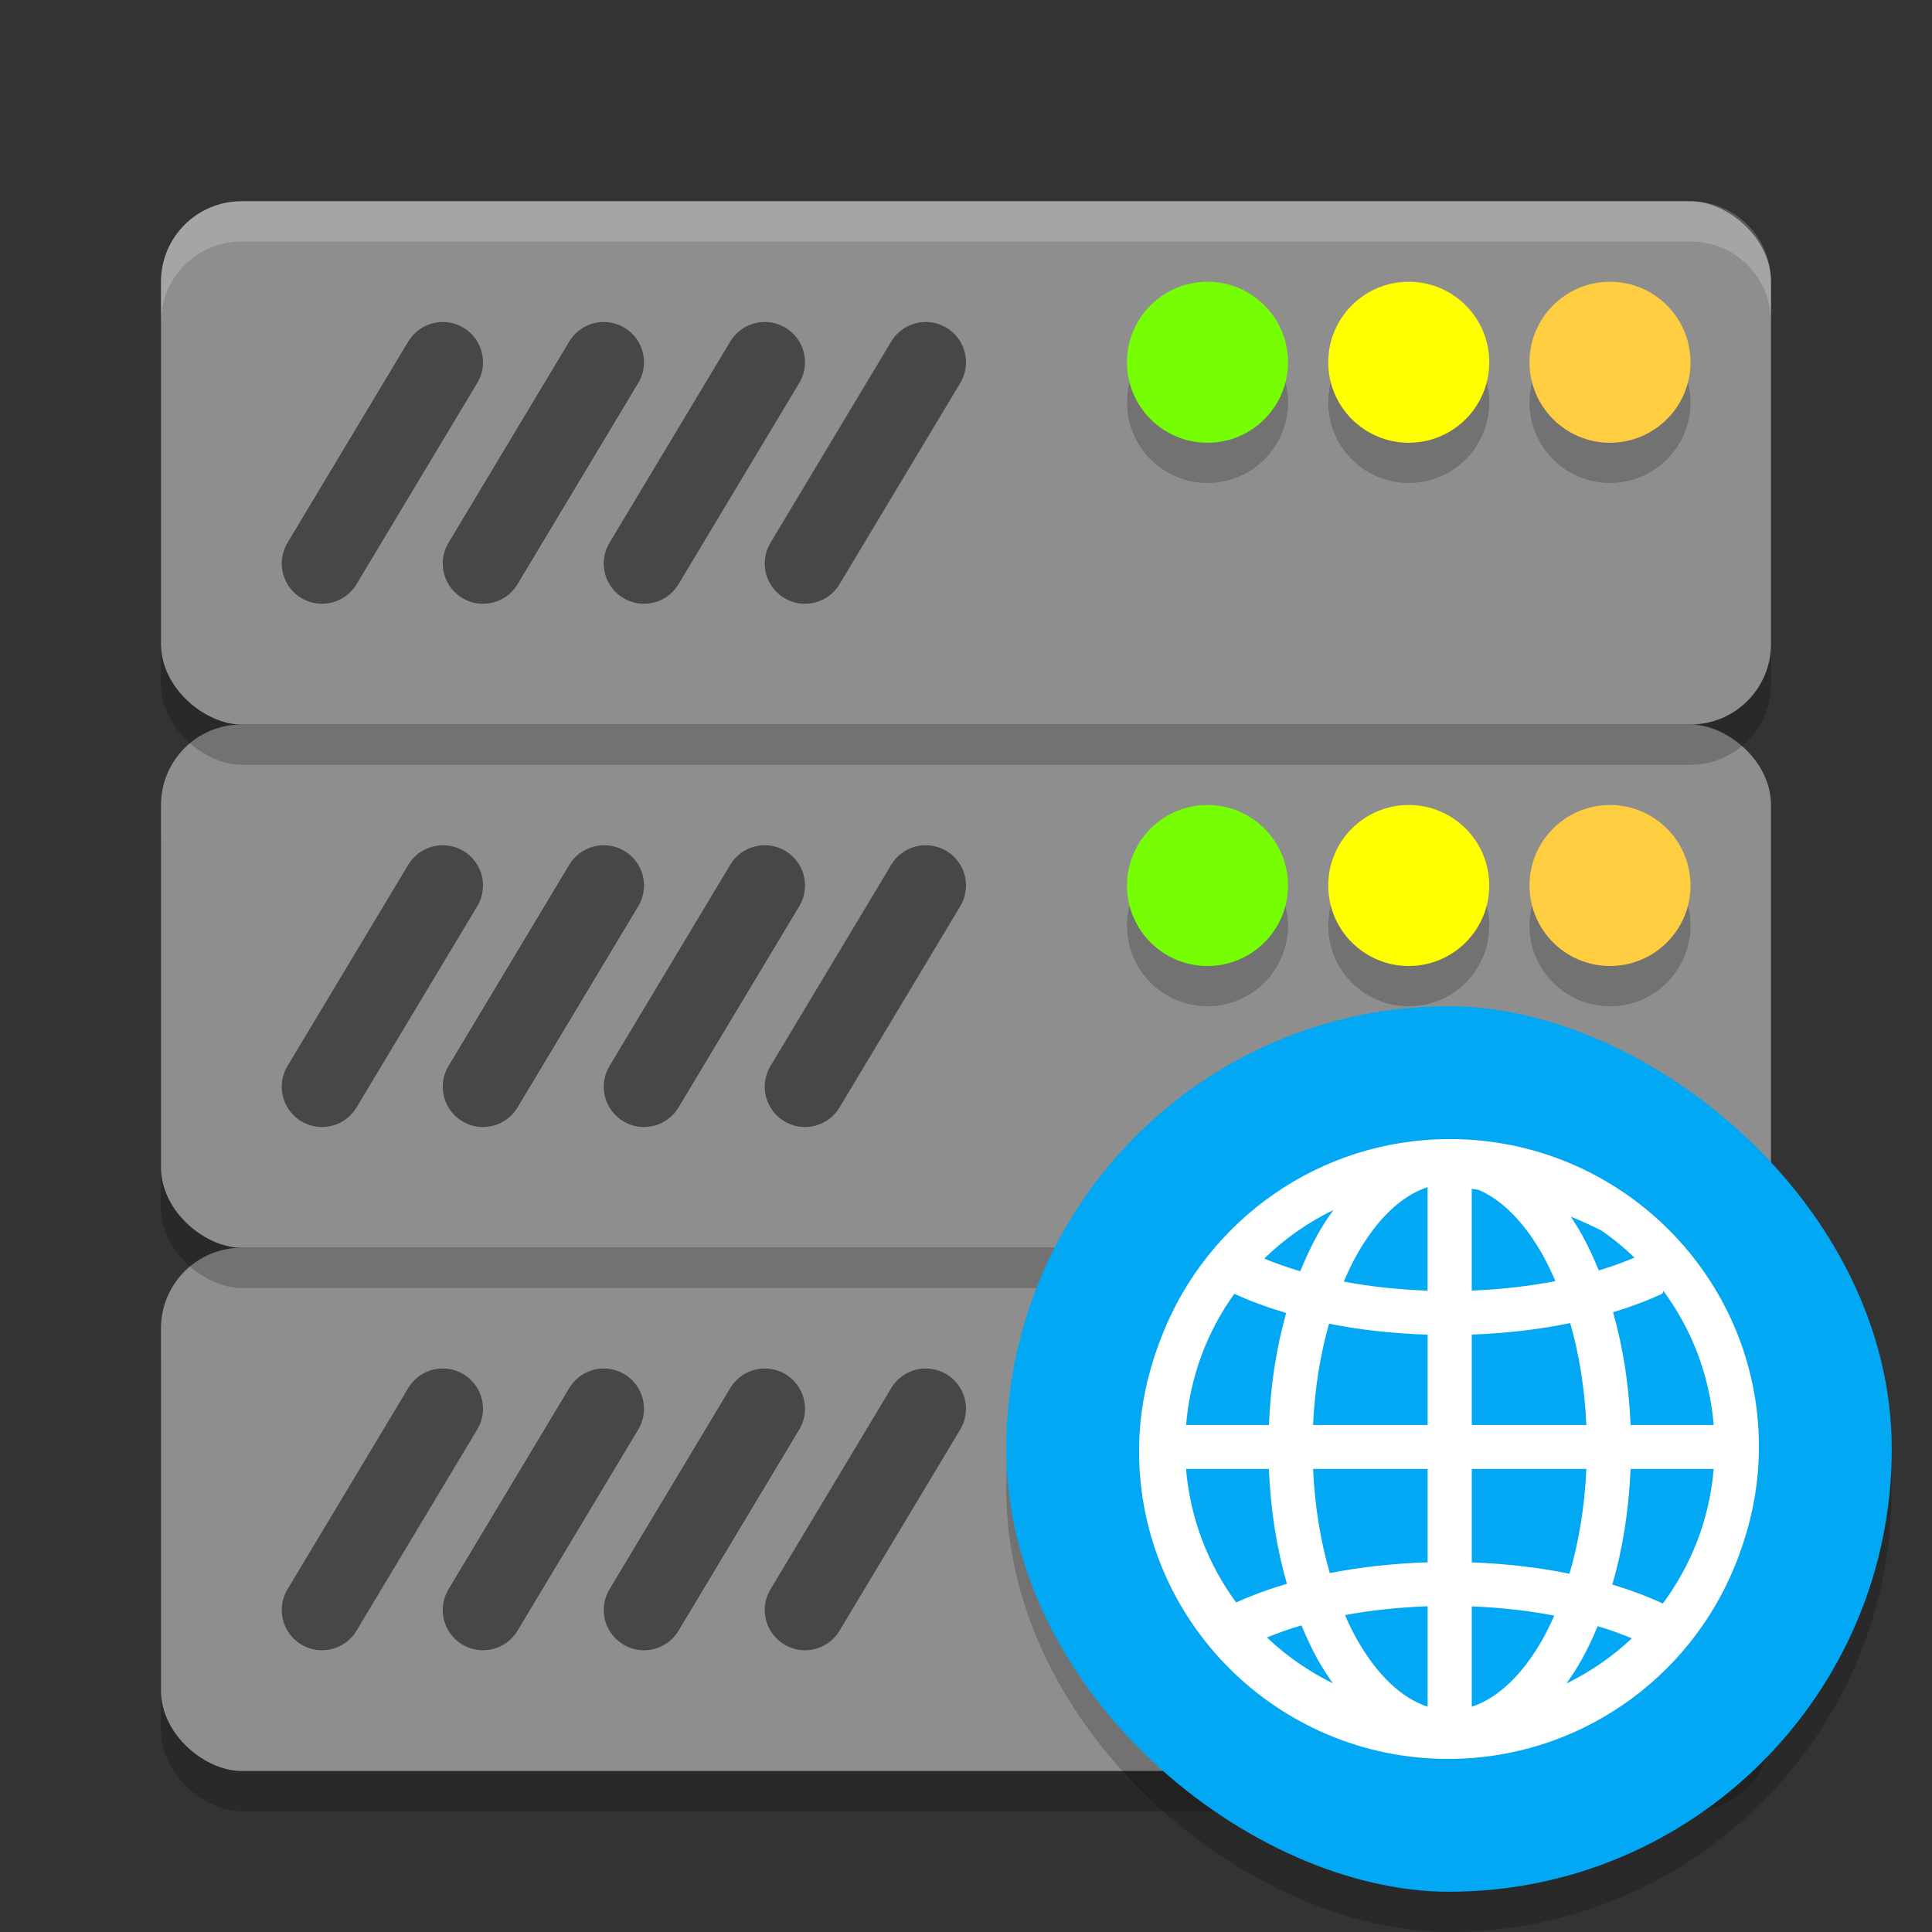 <svg width="48" height="48" version="1.1" viewBox="0 0 48 48" xmlns="http://www.w3.org/2000/svg">
 <rect x="0" y="0" width="48" height="48" fill="#333333" stroke="none"/>
 <rect transform="matrix(0,-1,-1,0,0,0)" x="-45" y="-44" width="13" height="40" rx="2" ry="2" style="opacity:.2"/>
 <rect transform="matrix(0,-1,-1,0,0,0)" x="-44" y="-44" width="13" height="40" rx="2" ry="2" style="fill:#8e8e8e"/>
 <path d="m19 35-3 5" style="opacity:.5;stroke-linecap:round;stroke-width:2;stroke:#000000"/>
 <path d="m15 35-3 5" style="opacity:.5;stroke-linecap:round;stroke-width:2;stroke:#000000"/>
 <path d="m11 35-3 5" style="opacity:.5;stroke-linecap:round;stroke-width:2;stroke:#000000"/>
 <path d="m23 35-3 5" style="opacity:.5;stroke-linecap:round;stroke-width:2;stroke:#000000"/>
 <circle cx="30" cy="36" r="2" style="opacity:.2"/>
 <circle cx="35" cy="36" r="2" style="opacity:.2"/>
 <circle cx="40" cy="36" r="2" style="opacity:.2"/>
 <circle cx="30" cy="35" r="2" style="fill:#76ff03"/>
 <circle cx="35" cy="35" r="2" style="fill:#ffff00"/>
 <circle cx="40" cy="35" r="2" style="fill:#ffcd40"/>
 <rect transform="matrix(0,-1,-1,0,0,0)" x="-32" y="-44" width="13" height="40" rx="2" ry="2" style="opacity:.2"/>
 <rect transform="matrix(0,-1,-1,0,0,0)" x="-31" y="-44" width="13" height="40" rx="2" ry="2" style="fill:#8e8e8e"/>
 <path d="m19 22-3 5" style="opacity:.5;stroke-linecap:round;stroke-width:2;stroke:#000000"/>
 <path d="m15 22-3 5" style="opacity:.5;stroke-linecap:round;stroke-width:2;stroke:#000000"/>
 <path d="m11 22-3 5" style="opacity:.5;stroke-linecap:round;stroke-width:2;stroke:#000000"/>
 <path d="m23 22-3 5" style="opacity:.5;stroke-linecap:round;stroke-width:2;stroke:#000000"/>
 <circle cx="30" cy="23" r="2" style="opacity:.2"/>
 <circle cx="35" cy="23" r="2" style="opacity:.2"/>
 <circle cx="40" cy="23" r="2" style="opacity:.2"/>
 <circle cx="30" cy="22" r="2" style="fill:#76ff03"/>
 <circle cx="35" cy="22" r="2" style="fill:#ffff00"/>
 <circle cx="40" cy="22" r="2" style="fill:#ffcd40"/>
 <rect transform="matrix(0,-1,-1,0,0,0)" x="-19" y="-44" width="13" height="40" rx="2" ry="2" style="opacity:.2"/>
 <rect transform="matrix(0,-1,-1,0,0,0)" x="-18" y="-44" width="13" height="40" rx="2" ry="2" style="fill:#8e8e8e"/>
 <path d="m19 9-3 5" style="opacity:.5;stroke-linecap:round;stroke-width:2;stroke:#000000"/>
 <path d="m15 9-3 5" style="opacity:.5;stroke-linecap:round;stroke-width:2;stroke:#000000"/>
 <path d="m11 9-3 5" style="opacity:.5;stroke-linecap:round;stroke-width:2;stroke:#000000"/>
 <path d="m23 9-3 5" style="opacity:.5;stroke-linecap:round;stroke-width:2;stroke:#000000"/>
 <circle cx="30" cy="10" r="2" style="opacity:.2"/>
 <circle cx="35" cy="10" r="2" style="opacity:.2"/>
 <circle cx="40" cy="10" r="2" style="opacity:.2"/>
 <circle cx="30" cy="9" r="2" style="fill:#76ff03"/>
 <circle cx="35" cy="9" r="2" style="fill:#ffff00"/>
 <circle cx="40" cy="9" r="2" style="fill:#ffcd40"/>
 <path d="m6 5c-1.108 0-2 0.892-2 2v1c0-1.108 0.892-2 2-2h36c1.108 0 2 0.892 2 2v-1c0-1.108-0.892-2-2-2z" style="fill:#ffffff;opacity:.2"/>
 <rect transform="matrix(0,-1,-1,0,0,0)" x="-48" y="-47" width="22" height="22" rx="11" ry="11" style="opacity:.2"/>
 <rect transform="matrix(0,-1,-1,0,0,0)" x="-47" y="-47" width="22" height="22" rx="11" ry="11" style="fill:#02a8f3"/>
 <path d="m36.021 28.3c-3.248 0-6.024 2.021-7.144 4.863-0.06 0.145-0.112 0.293-0.163 0.441-0.01 0.031-0.021 0.061-0.031 0.092-0.244 0.744-0.383 1.534-0.383 2.359 0 4.217 3.444 7.645 7.679 7.645 3.217 0 5.974-1.98 7.116-4.78 2.97e-4 -7.15e-4 7.7e-4 -0.001 0.001-0.002 0.082-0.193 0.151-0.391 0.217-0.592 0.248-0.75 0.387-1.55 0.387-2.381 0-4.216-3.444-7.645-7.679-7.645zm-0.553 1.193v2.573c-0.733-0.026-1.434-0.103-2.082-0.225 0.097-0.227 0.199-0.446 0.311-0.645 0.513-0.919 1.132-1.493 1.772-1.703zm1.097 0.043c0.058 0.009 0.116 0.016 0.174 0.027 0.578 0.252 1.133 0.798 1.599 1.634 0.109 0.196 0.209 0.41 0.305 0.632-0.645 0.125-1.346 0.206-2.078 0.236v-2.528zm-3.437 0.527c-0.138 0.191-0.27 0.389-0.39 0.604-0.159 0.285-0.302 0.595-0.433 0.917-0.321-0.094-0.618-0.2-0.896-0.315 0.501-0.489 1.081-0.896 1.718-1.206zm5.898 0.164c0.3 0.12 0.529 0.231 0.759 0.343 0.292 0.203 0.568 0.428 0.823 0.675-0.274 0.116-0.569 0.224-0.887 0.319-0.129-0.315-0.268-0.618-0.424-0.898-0.085-0.153-0.177-0.297-0.271-0.439zm2.299 1.843c0.7 0.948 1.149 2.089 1.251 3.333h-2.065c-0.04-0.999-0.191-1.943-0.434-2.801 0.438-0.134 0.849-0.287 1.225-0.462 0.01-0.024 0.016-0.046 0.022-0.069zm-10.66 0.073c0.394 0.182 0.828 0.34 1.289 0.478-0.24 0.853-0.388 1.791-0.428 2.782h-2.058c0.1-1.212 0.528-2.326 1.198-3.26zm8.347 0.728c0.218 0.765 0.36 1.621 0.401 2.532h-2.847v-2.246c0.862-0.031 1.685-0.128 2.447-0.286zm-5.993 0.016c0.763 0.153 1.588 0.245 2.45 0.272v2.244h-2.846c0.041-0.905 0.181-1.755 0.396-2.516zm-3.552 3.608h2.058c0.041 1.018 0.196 1.981 0.448 2.854-0.451 0.133-0.874 0.288-1.261 0.464-0.695-0.945-1.142-2.08-1.245-3.318zm3.156 0h2.846v2.321c-0.855 0.027-1.673 0.117-2.43 0.268-0.227-0.779-0.374-1.655-0.416-2.588zm3.943 0h2.847c-0.042 0.939-0.19 1.821-0.42 2.604-0.756-0.155-1.573-0.25-2.427-0.282v-2.323zm3.945 0h2.065c-0.104 1.252-0.56 2.399-1.269 3.351-2e-3 -0.003-0.002-0.007-0.004-0.011-0.381-0.177-0.8-0.332-1.245-0.467 0.255-0.877 0.412-1.847 0.453-2.873zm-5.042 3.413v2.495c-0.639-0.211-1.259-0.782-1.772-1.701-0.1-0.179-0.192-0.373-0.281-0.575 0.64-0.119 1.33-0.194 2.052-0.22zm1.097 0.002c0.722 0.029 1.412 0.107 2.049 0.229-0.087 0.197-0.178 0.387-0.276 0.563-0.513 0.919-1.133 1.49-1.773 1.701v-2.493zm-4.231 0.472c0.124 0.297 0.256 0.585 0.404 0.85 0.116 0.208 0.244 0.403 0.377 0.59-0.605-0.297-1.158-0.681-1.64-1.14 0.269-0.108 0.551-0.211 0.859-0.3zm7.359 0.019c0.304 0.09 0.585 0.194 0.849 0.303-0.479 0.451-1.026 0.83-1.625 1.122 0.134-0.189 0.262-0.384 0.379-0.594 0.145-0.259 0.275-0.54 0.396-0.831z" style="fill-rule:evenodd;fill:#ffffff"/>
</svg>
